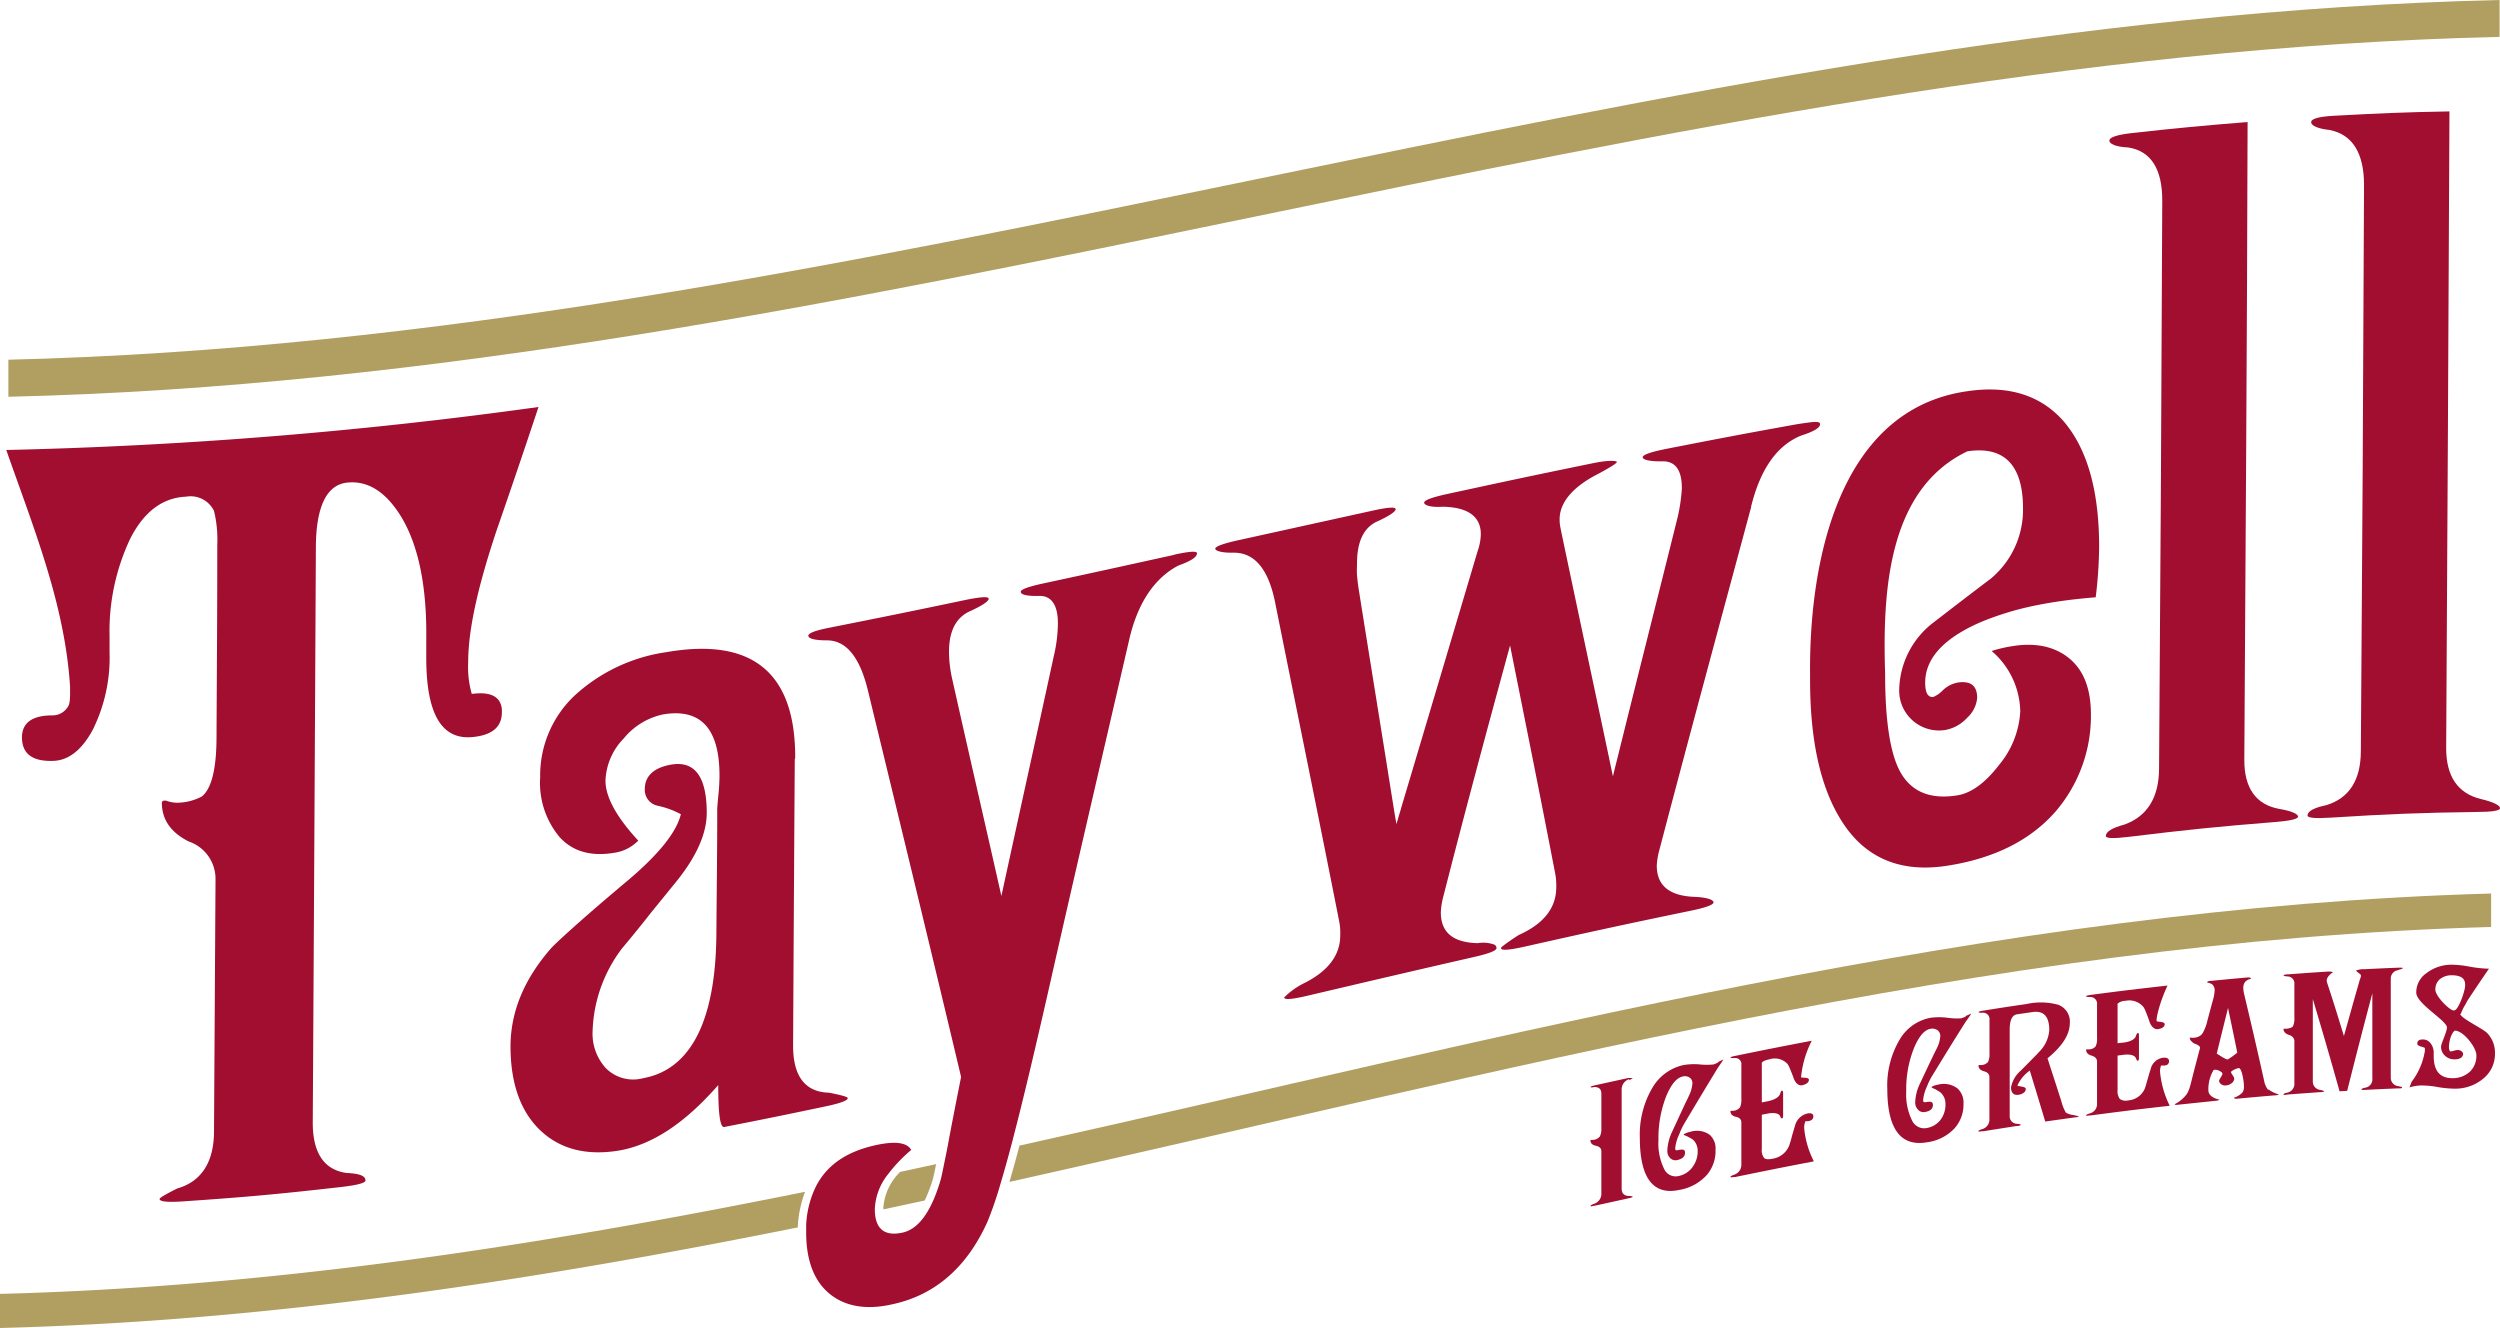 <svg xmlns="http://www.w3.org/2000/svg" id="Layer_1" data-name="Layer 1" viewBox="0 0 298.23 158.42" class="svg replaced-svg"><defs><style>.cls-1{fill:#b19e61;}.cls-2{fill:#a10e2f;}</style></defs><title>Artboard 1</title><path class="cls-1" d="M105.38,144.27l4.93-1.06a18.68,18.68,0,0,0,1-2.64h0v0h0c.08-.35.21-.93.36-1.7l-4.29.93a6.65,6.65,0,0,0-2,4.2v.28"></path><path class="cls-1" d="M0,154.31c0,1.62,0,2.45,0,4.11,32.24-.83,63.83-5.7,95.17-12a13.47,13.47,0,0,1,.87-4.25c-31.63,6.4-63.5,11.34-96,12.18"></path><path class="cls-1" d="M297.17,110.59c0-1.61,0-2.41,0-4-59.87,1.68-117.5,17.17-175.55,30.07-.43,1.62-.83,3.06-1.2,4.33,58.45-13,116.45-28.72,176.74-30.41"></path><path class="cls-2" d="M8.35,83.06a3.94,3.94,0,0,1-.12,1,2.15,2.15,0,0,1-2,1.28c-2.4,0-3.6.9-3.61,2.61,0,1.92,1.18,2.87,3.59,2.82q2.85,0,4.86-3.72a19.38,19.38,0,0,0,2-9.22V75.91a25.82,25.82,0,0,1,2.47-11.66c1.62-3.18,3.83-4.88,6.65-5a3.1,3.1,0,0,1,3.34,1.7A14.53,14.53,0,0,1,25.92,65c0,9.46-.05,14-.09,22.87,0,3.91-.62,6.28-1.78,7.16a6.45,6.45,0,0,1-3,.73,3.91,3.91,0,0,1-1.24-.25.86.86,0,0,0-.21,0c-.19,0-.28.1-.29.26q0,3,3.2,4.61a4.71,4.71,0,0,1,3.2,4.56q-.09,15-.18,30c0,3.64-1.47,6-4.37,6.83-1.41.7-2.12,1.12-2.12,1.26,0,.31.92.41,2.73.29,7.64-.52,11.46-.87,19.1-1.74,1.82-.22,2.73-.47,2.73-.77,0-.54-.74-.82-2.23-.88-2.72-.36-4.08-2.42-4.06-6.06q.2-34.23.37-68.45c0-4.92,1.25-7.59,3.74-7.85s4.62,1.12,6.43,4.06c2.05,3.38,3.07,8.26,3,14.49,0,1,0,1.42,0,2.36,0,6.87,1.93,10,5.89,9.4q3.12-.42,3.13-2.9c0-.12,0-.25,0-.38-.16-1.52-1.36-2.12-3.59-1.82A11.72,11.72,0,0,1,55.85,79c0-3.72,1.07-8.66,3.15-15,.25-.81,2-5.7,5.24-15.45A548.41,548.41,0,0,1,.75,53.68c3.22,9.23,7,18.39,7.61,28.26,0,.37,0,.75,0,1.12"></path><path class="cls-2" d="M94.86,90.49C94.92,80.27,89.79,76,79.48,77.8a20.43,20.43,0,0,0-10.85,5.1,13.08,13.08,0,0,0-4.19,9.81,10.07,10.07,0,0,0,2.3,7.13c1.56,1.73,3.73,2.36,6.54,1.89a5,5,0,0,0,2.86-1.45c-2.63-2.84-3.93-5.25-3.91-7.19a7.59,7.59,0,0,1,2.18-5,8.27,8.27,0,0,1,4.66-2.86q6.81-1.17,6.76,7.43A23.73,23.73,0,0,1,85.68,95c-.08.88-.12,1.38-.12,1.52,0,5.92-.06,8.86-.1,14.8-.06,10.34-3,16.26-8.74,17.3a4.59,4.59,0,0,1-4.45-1.2,6.08,6.08,0,0,1-1.58-4.35,17.17,17.17,0,0,1,3.51-9.93Q76,111,77.56,109l3.25-4q3.48-4.38,3.5-8,0-6.54-4.29-5.78c-2,.36-3.09,1.33-3.1,2.91a1.93,1.93,0,0,0,1.59,2,10.34,10.34,0,0,1,2.71,1c-.5,2.09-2.54,4.67-6.1,7.71q-3.86,3.24-6.15,5.28c-1.54,1.37-2.59,2.34-3.18,2.94-3.23,3.68-4.87,7.56-4.89,11.73,0,4.68,1.32,8.19,4,10.45,2.31,1.94,5.31,2.62,9,2,4-.71,7.88-3.34,11.78-7.8,0,3.41.22,5.11.72,5,4.8-.94,7.19-1.43,12-2.44q2.73-.57,2.73-1c0-.15-.74-.36-2.23-.65-2.88-.07-4.31-2-4.29-5.67q.09-17.09.2-34.16"></path><path class="cls-2" d="M140.07,66.19c-6.23,1.37-9.34,2.06-15.57,3.4q-2.73.59-2.73,1c0,.36.74.53,2.22.5s2.22,1.15,2.21,3.31a17.84,17.84,0,0,1-.52,4c-2.27,10.47-3.41,15.56-5.68,26-.14.63-.21.94-.34,1.57-.08.37-.13.55-.2.92-.08-.34-.12-.5-.19-.84-.13-.56-.19-.84-.32-1.41-2.15-9.51-3.23-14.14-5.38-23.73a14.8,14.8,0,0,1-.36-3.16q0-3.8,2.62-4.89c1.41-.66,2.11-1.14,2.11-1.43s-.9-.24-2.72.13c-6.43,1.35-9.64,2-16.07,3.28-1.82.35-2.72.67-2.72,1s.73.55,2.22.55c2.3,0,3.94,2,4.91,6.08,3.72,15.34,7.45,30.68,11.09,46-.67,3.37-1.2,6.08-1.57,8.1-.15.79-.29,1.47-.4,2-.18.9-.32,1.56-.42,2a20.56,20.56,0,0,1-.82,2.38c-1,2.37-2.24,3.75-3.77,4.09-2.14.47-3.23-.42-3.31-2.58,0-.09,0-.17,0-.26a7.08,7.08,0,0,1,1.59-4.14,17.73,17.73,0,0,1,2.75-2.88q-.73-1.33-4.2-.58c-3.64.79-6.08,2.52-7.33,5.28a11.72,11.72,0,0,0-1,4.27c0,.28,0,.56,0,.86,0,3.32.92,5.78,2.77,7.31s4.39,2,7.6,1.25c5.11-1.12,8.87-4.5,11.27-9.86a44.72,44.72,0,0,0,1.54-4.49c.38-1.27.79-2.72,1.22-4.34.09-.36.2-.72.29-1.11,1.21-4.63,2.61-10.56,4.22-17.64,3.16-14,6.41-27.9,9.63-41.84,1-4.35,3-7.32,5.85-8.82,1.49-.54,2.23-1,2.23-1.47,0-.29-.9-.23-2.72.17"></path><path class="cls-2" d="M208.89,60.44c1.1-4.47,3.09-7.33,6-8.49,1.48-.47,2.23-.92,2.23-1.35s-.91-.27-2.72,0c-6.24,1.12-9.35,1.72-15.59,2.94-1.9.38-2.84.71-2.85,1s.78.52,2.35.49,2.34,1.08,2.32,3.27a20.54,20.54,0,0,1-.63,3.92c-2.81,11.29-4.21,16.74-7,28l-.37,1.48c-.09.36-.13.54-.22.91l-.18-.83c-.11-.54-.17-.81-.28-1.36-2.27-10.77-3.4-16-5.67-26.82-.07-.34-.13-.63-.17-.86a4.79,4.79,0,0,1-.06-.79c0-2,1.55-3.87,4.6-5.42,1.49-.8,2.23-1.28,2.23-1.42s-.91-.25-2.72.12c-7,1.43-10.46,2.17-17.43,3.68-1.89.41-2.84.76-2.84,1.05s.73.59,2.21.49c3,.05,4.56,1.16,4.55,3.29a6.51,6.51,0,0,1-.38,2q-4.49,15.12-9,30.23c-.17.59-.25.88-.43,1.46-.1.37-.16.55-.27.92,0-.34-.08-.51-.13-.85-.09-.54-.13-.8-.22-1.35-1.66-10.46-2.49-15.51-4.16-26-.08-.55-.14-1.06-.18-1.55s0-1,0-1.37q0-4,2.49-5.06c1.41-.66,2.12-1.14,2.12-1.43s-.91-.23-2.72.17l-16.08,3.54c-1.81.4-2.72.75-2.72,1s.74.52,2.22.48c2.47,0,4.11,1.95,4.91,5.88,2.55,12.73,5.16,25.44,7.67,38.18a7.14,7.14,0,0,1,.11,1.6c0,2.4-1.5,4.33-4.46,5.77a9,9,0,0,0-2.23,1.63c0,.3.94.23,2.83-.22,7.92-1.86,11.87-2.79,19.78-4.6,1.82-.41,2.72-.77,2.72-1.06a.46.46,0,0,0-.27-.43,3.9,3.9,0,0,0-1.95-.17c-3-.06-4.43-1.3-4.42-3.7a8.52,8.52,0,0,1,.25-1.68C174.68,97.13,177.4,87,180.14,77c2.15,10.8,3.23,16.06,5.39,27.24a7.78,7.78,0,0,1,.12,1.6q0,3.7-4.48,5.7c-.81.52-1.38.92-1.72,1.18s-.39.33-.39.39c0,.3.95.24,2.85-.19,7.91-1.78,11.87-2.64,19.79-4.28,1.81-.37,2.71-.71,2.71-1s-.73-.58-2.22-.65q-4.56-.15-4.55-3.74a8.65,8.65,0,0,1,.26-1.67c3.6-13.71,7.31-27.4,11-41.1"></path><path class="cls-2" d="M250,71.25a52.62,52.62,0,0,0,.41-6c0-6.64-1.38-11.66-4.24-15-2.71-3.08-6.54-4.32-11.49-3.58-15.69,2.22-18.92,21.14-18.75,34-.06,8.23,1.47,14.4,4.58,18.44,2.79,3.59,6.79,5,12,4.13q8.3-1.35,12.77-6.51a17.49,17.49,0,0,0,4.15-11.49c0-3-.82-5.2-2.5-6.63s-4-2-6.86-1.53c-.41.06-.83.14-1.24.24a11.44,11.44,0,0,0-1.24.34A9.71,9.71,0,0,1,241,84.87a10.89,10.89,0,0,1-2.51,6.36c-1.66,2.16-3.32,3.38-5,3.65q-4.59.74-6.61-2.47c-1.35-2.14-2-6.19-2-12.06-.3-9.53.23-21.93,9.81-26.51,4.46-.67,6.67,1.7,6.64,6.93A10.69,10.69,0,0,1,237.52,69c-2.83,2.14-4.24,3.23-7.08,5.42a10.34,10.34,0,0,0-3.88,7.87A4.75,4.75,0,0,0,232,87.09a4.65,4.65,0,0,0,2.67-1.47,3.63,3.63,0,0,0,1.19-2.37c0-1.46-.78-2.07-2.35-1.82a3.49,3.49,0,0,0-1.73.9,3.53,3.53,0,0,1-1.12.8c-.66.11-1-.46-1-1.7,0-2.91,2.26-5.35,6.73-7.26a35.53,35.53,0,0,1,6.07-1.87c1.24-.26,2.57-.49,4-.68,1.14-.15,2.33-.27,3.58-.37"></path><path class="cls-2" d="M267.73,90.56c.15-25.35.33-50.7.39-76-5.5.44-8.26.7-13.76,1.31-1.81.2-2.72.51-2.73.9s.75.75,2.24.82c2.72.41,4.08,2.59,4.07,6.33q-.13,33.87-.38,67.71c0,3.48-1.39,5.74-4.12,6.73-1.49.4-2.23.86-2.23,1.37,0,.29.91.32,2.72.1,7-.85,10.49-1.21,17.48-1.77,1.83-.15,2.73-.36,2.73-.65s-.74-.67-2.23-.91c-2.8-.51-4.2-2.49-4.18-5.89"></path><path class="cls-2" d="M278,97.54c7-.44,10.5-.58,17.5-.68,1.82,0,2.74-.16,2.74-.46s-.75-.72-2.24-1.07q-4.22-1-4.19-6.15.22-37.94.39-75.89c-5.51.1-8.26.22-13.77.52-1.82.1-2.73.36-2.73.76s.74.78,2.23.94c2.73.55,4.08,2.8,4.08,6.55q-.13,33.75-.38,67.51c0,3.48-1.39,5.65-4.12,6.48-1.49.31-2.24.73-2.24,1.23,0,.3.91.37,2.73.26"></path><path class="cls-2" d="M194.35,128.85a1.78,1.78,0,0,0,.43-.25s-.19,0-.56,0l-3.92.86c-.37.08-.56.15-.56.21s.16.07.46,0c.54,0,.84.26.83.82v4.07a2.2,2.2,0,0,1-.17,1,1.15,1.15,0,0,1-.79.42h-.23c-.07,0-.11,0-.11.06,0,.33.22.55.64.64s.66.3.66.64c0,2,0,3,0,5a1.26,1.26,0,0,1-.83,1.27c-.29.1-.46.19-.46.28s.19,0,.56-.05l3.92-.86c.37-.08.56-.15.56-.2a.85.85,0,0,0-.43-.09c-.55,0-.9-.27-.9-.88,0-4.88,0-7.25,0-11.86a1.3,1.3,0,0,1,.9-1.2"></path><path class="cls-2" d="M205,126.72a3.72,3.72,0,0,1-.59.26,7.94,7.94,0,0,1-1.62,0,7.42,7.42,0,0,0-2,.08,5.72,5.72,0,0,0-3.7,2.75,11,11,0,0,0-1.47,5.94c0,4.72,1.56,6.87,4.69,6.2a5.69,5.69,0,0,0,3.34-1.83,4.43,4.43,0,0,0,1-2.95,2.2,2.2,0,0,0-.71-1.81,2.64,2.64,0,0,0-2.31-.34c-.53.11-.82.3-.79.34s.34.16.47.22l.41.22a1.53,1.53,0,0,1,.37.29,1.81,1.81,0,0,1,.43,1.24,3.09,3.09,0,0,1-.59,1.85,2.69,2.69,0,0,1-1.68,1.11,1.51,1.51,0,0,1-1.73-.84,6.93,6.93,0,0,1-.68-3.45,13.77,13.77,0,0,1,.94-5.27c.59-1.39,1.23-2.16,1.94-2.31a1,1,0,0,1,.84.13.79.79,0,0,1,.33.69,3.92,3.92,0,0,1-.41,1.47c-.08.18-.17.36-.25.53s-.18.34-.26.53l-1.48,3.2a5.74,5.74,0,0,0-.59,2.28,1.16,1.16,0,0,0,.36.92.89.89,0,0,0,.81.22c.63-.14.94-.43.94-.88s-.31-.42-.94-.29c-.15,0-.23,0-.23-.26a5,5,0,0,1,.47-1.63,8.78,8.78,0,0,1,.55-1.19c1.63-2.74,2.44-4.09,4.06-6.75l.37-.54c.11-.16.3-.46.29-.46l-.22.1-.44.22"></path><path class="cls-2" d="M215.4,133.75c.06,0,.27,0,.31,0,.41-.08.61-.27.61-.57s-.23-.44-.71-.35a2,2,0,0,0-1.48,1.46c-.12.39-.23.79-.35,1.18a12.21,12.21,0,0,1-.34,1.18,2.56,2.56,0,0,1-2,1.58c-.5.1-.84.07-1-.1a1.48,1.48,0,0,1-.27-1.07c0-1.65,0-2.47,0-4.08l.71-.14c.8-.16,1.35,0,1.47.3.07.17.13.29.23.28s.13-.16.13-.42v-2.53q0-.39-.12-.36c-.11,0-.17.16-.23.36-.13.42-.67.73-1.48.9l-.71.14c0-1.91,0-2.86,0-4.73.11-.18.42-.31.94-.42a2.06,2.06,0,0,1,2.14.58,3,3,0,0,1,.27.53c.12.29.28.68.46,1.18s.55.9,1,.81.81-.32.81-.65-.8-.2-.94-.3a12.13,12.13,0,0,1,1.28-4.36c-3.66.7-5.48,1.06-9.14,1.81-.37.07-.56.14-.56.19s.16.08.46.07a.73.73,0,0,1,.84.83c0,1.61,0,2.42,0,4.06a2.14,2.14,0,0,1-.17,1,1.12,1.12,0,0,1-.8.4,1.5,1.5,0,0,1-.22,0c-.07,0-.11,0-.11.05,0,.34.22.57.64.66s.66.31.66.66v5a1.24,1.24,0,0,1-.85,1.25c-.29.1-.45.19-.45.28s.18,0,.56,0c3.75-.77,5.63-1.15,9.39-1.87a10.85,10.85,0,0,1-1.15-3.91,1.86,1.86,0,0,1,.13-.84"></path><path class="cls-2" d="M234.53,121.24a3,3,0,0,1-.59.24,7.74,7.74,0,0,1-1.62-.07,7.94,7.94,0,0,0-2,0,5.4,5.4,0,0,0-3.7,2.6,10.7,10.7,0,0,0-1.48,5.88c0,4.72,1.56,6.91,4.7,6.38a5.46,5.46,0,0,0,3.34-1.69,4.26,4.26,0,0,0,1.05-2.9,2.29,2.29,0,0,0-.72-1.84,2.7,2.7,0,0,0-2.31-.45c-.53.09-.82.27-.79.32a2.06,2.06,0,0,0,.47.23l.4.24a1.42,1.42,0,0,1,.37.31,1.83,1.83,0,0,1,.43,1.25,3,3,0,0,1-.58,1.83,2.63,2.63,0,0,1-1.68,1,1.59,1.59,0,0,1-1.73-.91,7,7,0,0,1-.69-3.47,13.2,13.2,0,0,1,.95-5.23c.58-1.36,1.23-2.11,1.94-2.23a1.07,1.07,0,0,1,.83.16.83.83,0,0,1,.34.71,3.75,3.75,0,0,1-.41,1.45l-.26.52c-.08.16-.17.34-.25.52-.6,1.24-.89,1.87-1.48,3.12a5.62,5.62,0,0,0-.59,2.27,1.18,1.18,0,0,0,.36.92.86.86,0,0,0,.81.25c.62-.1.94-.38.94-.83s-.32-.44-.94-.33c-.15,0-.23-.06-.23-.26a5,5,0,0,1,.46-1.62,8.73,8.73,0,0,1,.56-1.17c1.63-2.66,2.44-4,4.06-6.55l.37-.52c.12-.17.3-.46.3-.46l-.23.1-.44.19"></path><path class="cls-2" d="M246.44,132.72a5.12,5.12,0,0,1-.54-1.36c-.66-2.07-1-3.09-1.65-5.11,1.77-1.45,2.65-2.84,2.66-4.16a2.14,2.14,0,0,0-1.38-2.23,7.86,7.86,0,0,0-3.77-.09c-2.06.3-3.1.46-5.17.79-.37.06-.56.11-.56.17s.16.09.46.08a.77.77,0,0,1,.84.87v4a2.19,2.19,0,0,1-.17,1,1.1,1.1,0,0,1-.81.37l-.22,0c-.07,0-.11,0-.11.06,0,.33.22.57.64.68s.66.34.66.69v5a1.18,1.18,0,0,1-.84,1.21c-.3.09-.46.17-.46.26s.19,0,.56,0l3.92-.62c.38,0,.56-.1.56-.15s-.16-.09-.43-.12a.88.88,0,0,1-.89-.94c0-4.22,0-6.27,0-10.28,0-1.14.29-1.75.87-1.84l1.85-.27c1.33-.19,2,.51,2,2.15a4,4,0,0,1-1.18,2.57c-.34.38-.74.77-1.1,1.14l-1.12,1.13a3.47,3.47,0,0,0-1.16,2c0,.67.34,1,1,.86a1.26,1.26,0,0,0,.51-.22.56.56,0,0,0,.25-.46c0-.3-.84-.28-1-.4a4.39,4.39,0,0,1,1.48-1.79c.73,2.39,1.1,3.61,1.84,6.08l3.56-.5c.27,0,.42-.08.44-.13l-.72-.16a2.05,2.05,0,0,1-.89-.32"></path><path class="cls-2" d="M257.83,127.11c.05,0,.27,0,.31,0,.41,0,.61-.22.61-.52s-.24-.46-.71-.41a1.75,1.75,0,0,0-1.48,1.35c-.13.38-.24.77-.35,1.15s-.21.79-.34,1.15a2.34,2.34,0,0,1-2,1.44,1.22,1.22,0,0,1-1-.18,1.63,1.63,0,0,1-.26-1.1v-4.07l.71-.09c.8-.1,1.35.06,1.48.41.07.18.13.31.23.3s.13-.15.13-.41v-2.52c0-.26,0-.39-.13-.37s-.16.15-.23.34c-.12.4-.66.69-1.48.79l-.71.08c0-1.91,0-2.85,0-4.72a1.43,1.43,0,0,1,.94-.34,2.19,2.19,0,0,1,2.14.73,2.5,2.5,0,0,1,.28.56c.12.29.28.69.45,1.21s.57.94,1,.88.81-.25.81-.59-.79-.25-.94-.36.31-2.21,1.28-4.25c-3.66.41-5.49.63-9.15,1.11-.37.06-.57.11-.57.17s.17.08.47.09a.79.79,0,0,1,.84.89c0,1.61,0,2.42,0,4a2,2,0,0,1-.17,1,1.05,1.05,0,0,1-.8.35,1.27,1.27,0,0,1-.23,0c-.06,0-.1,0-.1.05,0,.33.21.57.63.69s.67.36.67.71c0,2,0,3,0,5a1.13,1.13,0,0,1-.84,1.18c-.29.09-.46.16-.46.25s.19,0,.57,0c3.76-.5,5.64-.73,9.4-1.15a11.58,11.58,0,0,1-1.15-4,1.9,1.9,0,0,1,.13-.83"></path><path class="cls-2" d="M270.56,130a2.49,2.49,0,0,1-.47-1.09c-.95-4.25-1.43-6.31-2.38-10.32a2.8,2.8,0,0,1-.1-.74,1.08,1.08,0,0,1,.23-.73,1.15,1.15,0,0,1,.46-.3c.15,0,.23-.1.23-.13s-.16-.11-.48-.08c-1.71.15-2.56.23-4.27.4-.32,0-.48.09-.48.17s.09,0,.26.1a.74.74,0,0,1,.4.21.93.93,0,0,1,.23.69,5.34,5.34,0,0,1-.23,1.21c-.25.91-.37,1.37-.62,2.3a5.39,5.39,0,0,1-.63,1.64,1.38,1.38,0,0,1-1,.46.93.93,0,0,1-.33,0,.14.14,0,0,0-.13,0,.2.2,0,0,0,0,.17.51.51,0,0,0,.13.22l.22.2a.67.67,0,0,0,.23.13c.41.14.64.34.62.48s-.1.37-.15.57c-.36,1.37-.54,2.06-.89,3.45-.09.37-.18.67-.26.91a3.36,3.36,0,0,1-.26.56,4.14,4.14,0,0,1-1.48,1.25c-.05,0,0,0,.08.06a.9.9,0,0,0,.28,0l4.59-.48a.88.88,0,0,0,.3-.07c.07,0,.09-.06.06-.07-.85-.21-1.28-.59-1.28-1.13a4.47,4.47,0,0,1,.61-2.37c.25-.21,1.12.19,1.07.44s-.4.66-.4.83a.53.53,0,0,0,.24.39.72.72,0,0,0,.55.15,1.18,1.18,0,0,0,.74-.29.72.72,0,0,0,.28-.53c0-.18-.39-.62-.39-.77s.87-.55,1-.46c.3.17.54,1.47.54,2.15a1.14,1.14,0,0,1-.18.75,2.32,2.32,0,0,1-1,.61l0,0c0,.1.11.14.34.13,1.79-.17,2.69-.25,4.48-.4.33,0,.49-.07.49-.13l0,0a3.43,3.43,0,0,1-1.19-.58m-4.88-3.58c-.32,0-1.09-.6-1.3-.68.53-2.19.8-3.26,1.33-5.39,0,0,0,0,.05,0a.16.16,0,0,1,0,.11c.43,2,.64,3.05,1.07,5.15A9.07,9.07,0,0,1,265.68,126.43Z"></path><path class="cls-2" d="M286.19,115.67a1.13,1.13,0,0,0,.46-.17c0-.06-.2-.08-.59-.06-1.59.06-2.39.1-4,.18a2.41,2.41,0,0,0-1,.16c.06.16.58.43.58.57s0,.18-.13.51c-.76,2.64-1.13,4-1.9,6.73-.79-2.58-1.18-3.85-2-6.35a1.11,1.11,0,0,1-.05-.28c0-.51.76-1,.77-1a2.27,2.27,0,0,0-.64-.06c-1.88.12-2.83.19-4.72.33-.37,0-.56.08-.56.13s.16.1.46.12a.83.83,0,0,1,.83.94v4a2.07,2.07,0,0,1-.17,1c-.1.16-.38.26-.8.3l-.23,0c-.06,0-.1,0-.1,0,0,.33.21.59.64.73s.66.4.66.75c0,2,0,3,0,5a1.06,1.06,0,0,1-.84,1.14c-.29.06-.45.13-.45.22s.18.06.55,0l3.71-.27c.39,0,.58-.06.58-.1s-.17-.11-.45-.17a1,1,0,0,1-.9-1c0-4,0-6,0-9.84,1.27,4.25,1.91,6.44,3.19,11l.91-.05c1.21-4.81,1.81-7.13,3-11.64,0,4,0,6,0,10.15a1,1,0,0,1-.84,1.11c-.29.06-.46.13-.46.21s.19.06.56.05c1.49-.08,2.23-.11,3.7-.17.4,0,.59,0,.59-.1s-.16-.11-.46-.17a1,1,0,0,1-.89-1c0-4.89,0-7.24,0-11.84a1,1,0,0,1,.9-1"></path><path class="cls-2" d="M293.56,120.94a5.53,5.53,0,0,1,.53-1.09c.14-.26.23-.45.29-.53,1-1.52,1.51-2.27,2.53-3.76a14.63,14.63,0,0,1-2.32-.25,12.31,12.31,0,0,0-2.12-.23,4.9,4.9,0,0,0-3,1,2.79,2.79,0,0,0-1.23,2.32c0,1.29,3.34,3.15,3.65,4.08.12.37-.69,2-.69,2.36a1.42,1.42,0,0,0,.47,1.1,1.57,1.57,0,0,0,1.16.43c.6,0,.92-.21,1-.59a.43.43,0,0,0-.19-.37.71.71,0,0,0-.48-.15c-.23,0-.56.15-.82.17-.1,0-.2-.19-.2-.51a3.88,3.88,0,0,1,.2-1.17c.14-.42.4-.8.52-.8,1,0,2.55,2,2.55,2.91a2.58,2.58,0,0,1-.79,2,3,3,0,0,1-2.05.76c-1.5,0-2.25-.86-2.25-2.66v-.27a1.84,1.84,0,0,0-.43-1.31A1.13,1.13,0,0,0,289,124c-.43,0-.64.18-.64.5s.72.37.91.52c0,0,0,.12,0,.18v.16a8.18,8.18,0,0,1-1.59,3.7c-.09.27-.15.39-.25.66a4.86,4.86,0,0,1,1.38-.23,10.19,10.19,0,0,1,2,.19,13.07,13.07,0,0,0,2,.19,5.21,5.21,0,0,0,3.52-1.28,3.78,3.78,0,0,0,1.3-2.92,3.36,3.36,0,0,0-.89-2.39c-.52-.58-3.08-1.73-3.26-2.32m-.74-.42c-.4.1-2.22-1.67-2.22-2.47a1.6,1.6,0,0,1,.52-1.25,2.21,2.21,0,0,1,1.4-.48c1.09,0,1.63.35,1.63,1.11C294.15,118,293.32,120.39,292.82,120.52Z"></path><path class="cls-1" d="M298.18,0C197.37,2.36,101.8,40.5,1,42.91v4.42C101.81,45,197.37,6.73,298.18,4.4V0"></path></svg>